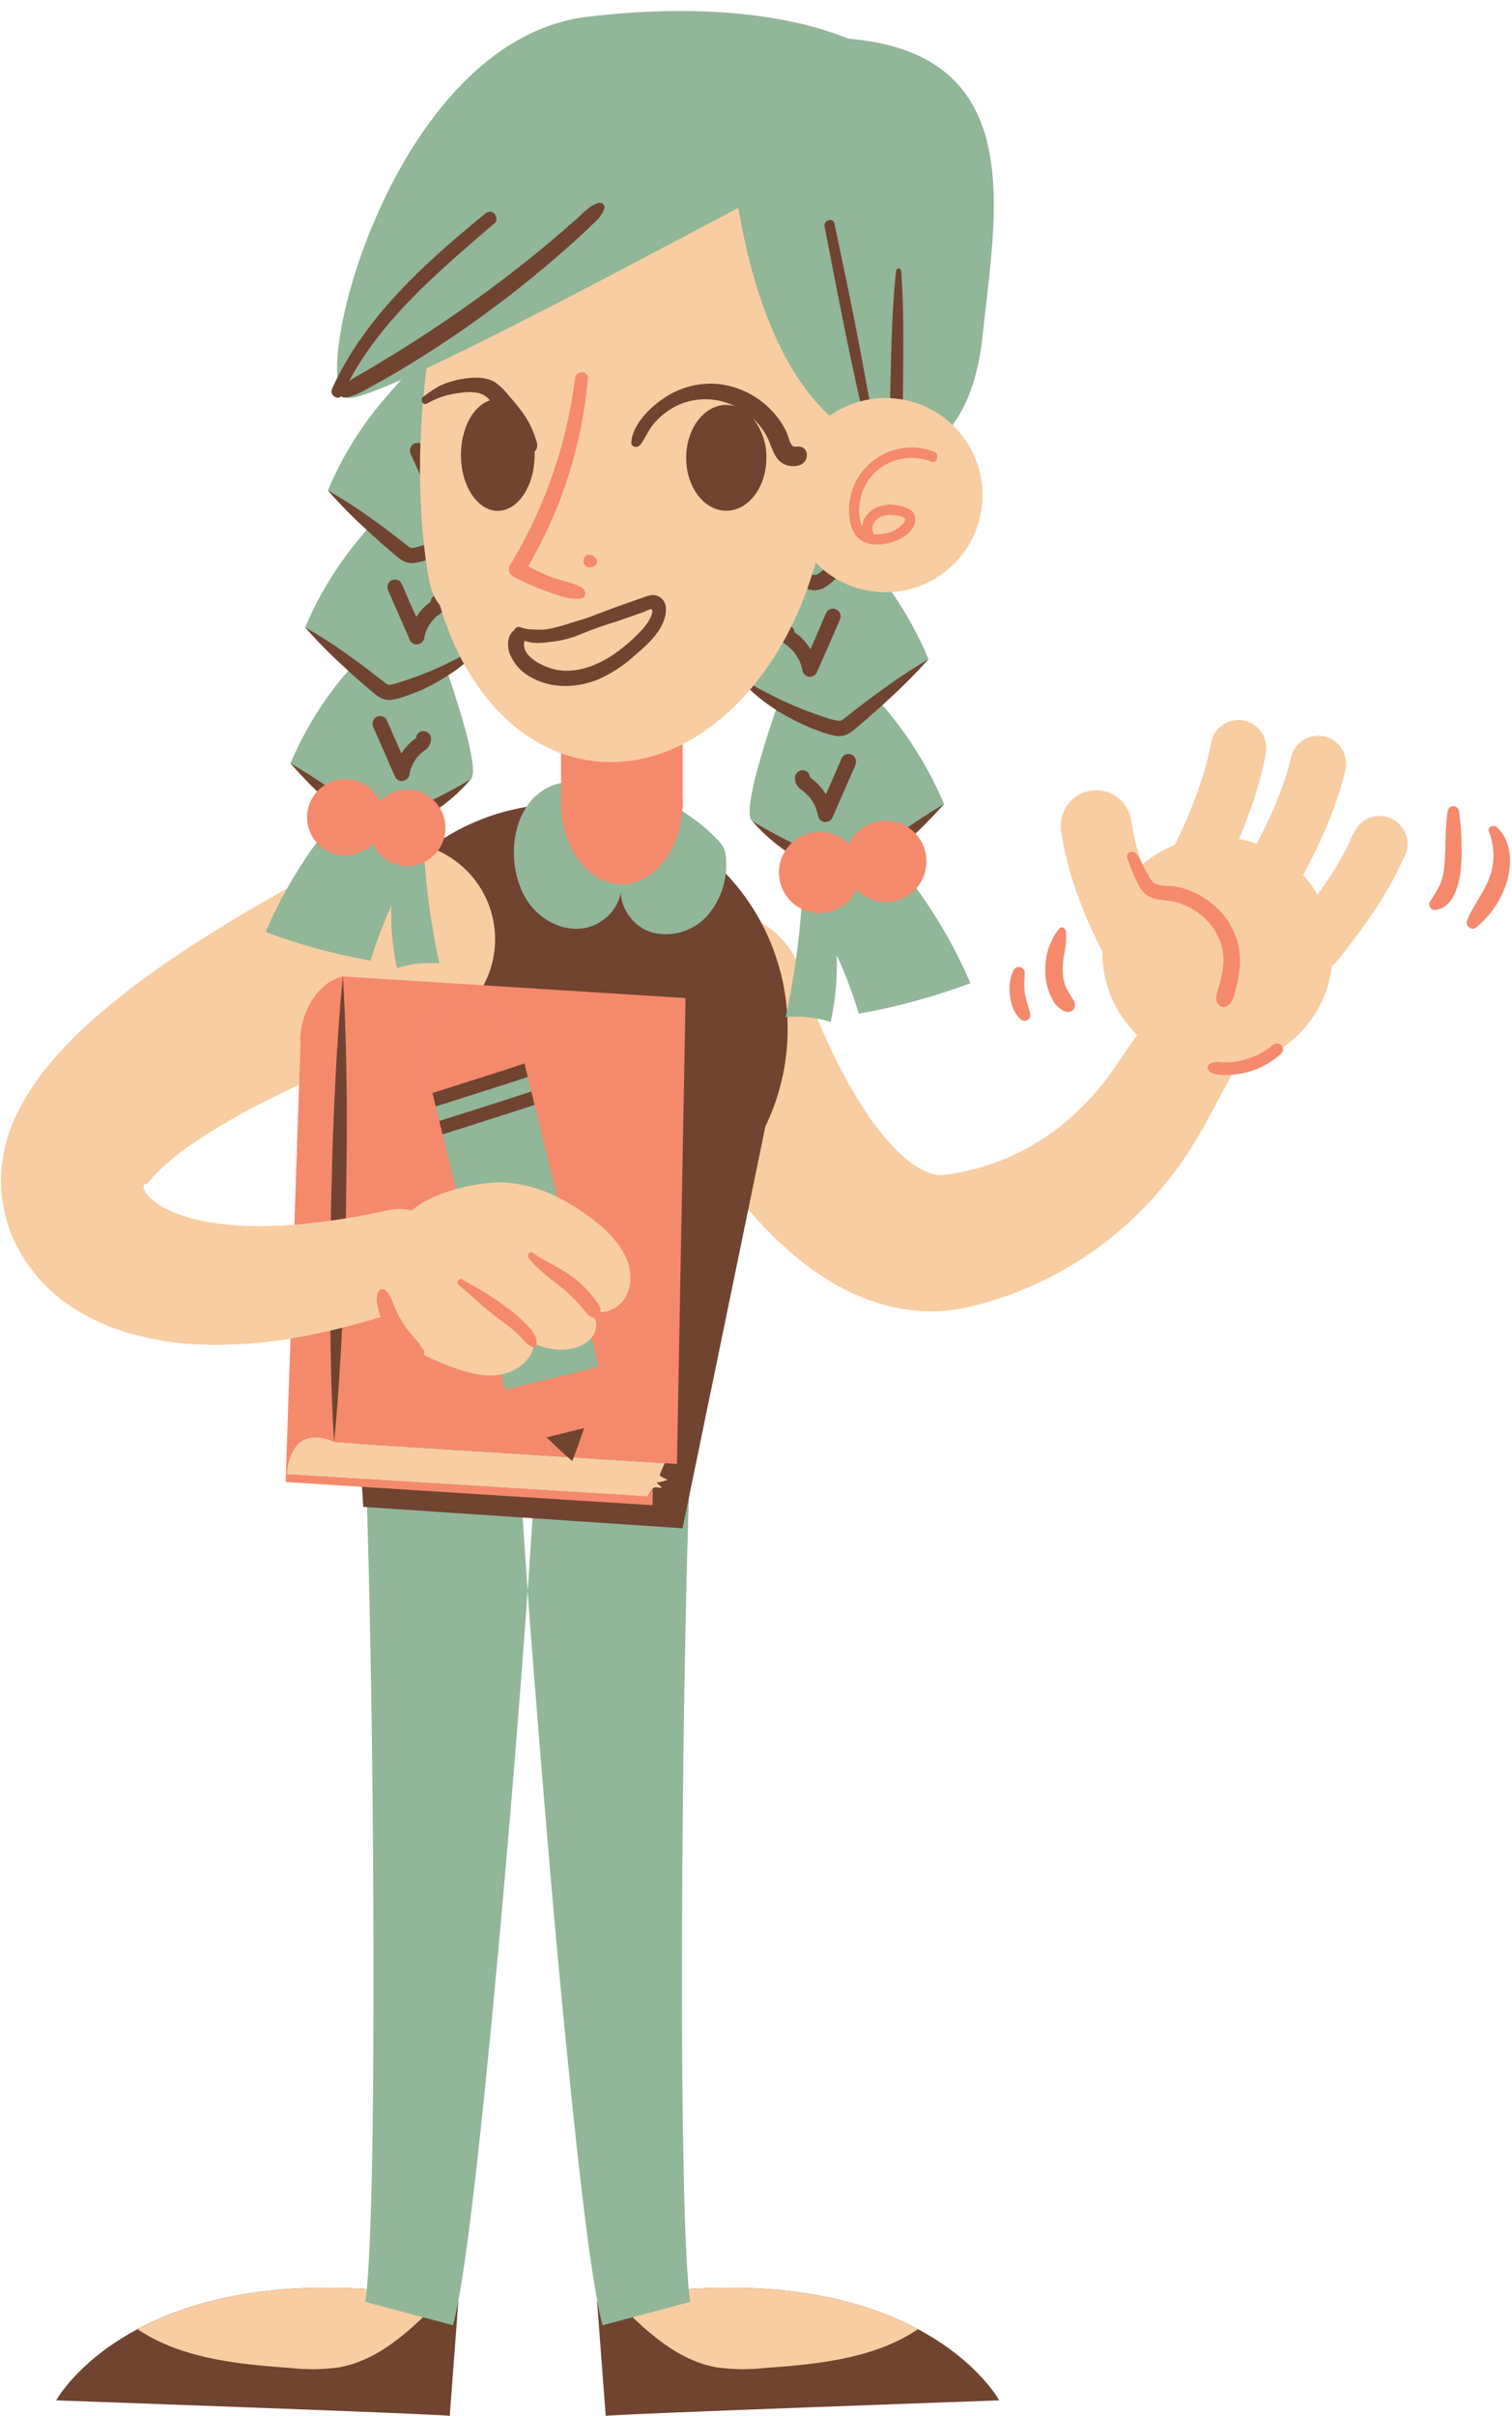<?xml version="1.0" encoding="UTF-8"?><svg xmlns="http://www.w3.org/2000/svg" xmlns:xlink="http://www.w3.org/1999/xlink" contentScriptType="text/ecmascript" fill="#704430" width="314.5" zoomAndPan="magnify" contentStyleType="text/css" viewBox="-0.2 -2.3 314.5 502.3" height="502.3" preserveAspectRatio="xMidYMid meet" version="1"><g data-name="Layer 2"><g data-name="14"><g><path fill="none" d="M286.81,167.33a5.82,5.82,0,0,0-5.48,3.89l-.15,0,0-.13c0,.05-1.26,4.15-7.33,12.64a24.59,24.59,0,0,0-3-4.11c6.87-12.53,8.69-21.39,8.78-21.83a5.8,5.8,0,1,0-11.37-2.27c0,.09-1.48,7.15-7.08,17.61a24.76,24.76,0,0,0-3.66-1c4.51-10.62,5.55-17.71,5.61-18.11a5.8,5.8,0,0,0-11.49-1.62c0,.1-1.34,8.72-7.51,21a23.73,23.73,0,0,0-6.69,4l-.18-.34a48.29,48.29,0,0,1-2.1-8.45,7.38,7.38,0,0,0-14.69,1.49c.05.43,1.14,10.87,8.4,24.94.06.11.14.22.21.33a23.9,23.9,0,0,0,7.25,17.47L232.12,219l-.65.93-.32.47-.28.38-1.13,1.52c-.77,1-1.57,2-2.39,2.91a56,56,0,0,1-5.31,5.25A48.51,48.51,0,0,1,196,242a.72.72,0,0,1-.29,0h-.2a2.67,2.67,0,0,0-.4,0c-.26,0-.51-.1-.77-.1a7.69,7.69,0,0,1-1.61-.47,16.45,16.45,0,0,1-4-2.39,33.13,33.13,0,0,1-4.49-4.42,57,57,0,0,1-4.37-5.8A105.31,105.31,0,0,1,172.24,215q-1.26-2.72-2.4-5.51a25.61,25.61,0,0,1,2.71.69,54.55,54.55,0,0,0,1.25-13.9,90.94,90.94,0,0,1,4.6,12.16,131.11,131.11,0,0,0,23.25-6.34,101.24,101.24,0,0,0-9.18-16.79c-.62-.93-1.32-2-2.09-3a8.41,8.41,0,0,0-.16-11.31c2.05-2,4.05-4,5.95-6.14a77.36,77.36,0,0,0-10.55-17.85c-.75-1-1.52-1.87-2.31-2.79.38-.34.76-.67,1.13-1a113.64,113.64,0,0,0,8.48-8.52,77.2,77.2,0,0,0-7.66-14,20.16,20.16,0,0,0,12.65-34.72c2.92-3.9,5.33-9.78,6.26-18.65,2.64-25.17,9.89-58.5-27.93-61.66-7.72-3.18-24.94-8-54.08-4.58C86.47,5.32,68.48,60.48,70,76.26c-.38.75-.76,1.51-1.11,2.28-.57,1.28,1.07,2.41,1.88,1.56a1.24,1.24,0,0,0,.94.24l.08,0a1.7,1.7,0,0,0,.6.14c1.57,0,5.48-1.41,10.88-3.8-1.83,2-3.66,4.09-5.36,6.24A72.45,72.45,0,0,0,68,99.67h0a100.49,100.49,0,0,0,7.92,8.06l.16.15c-1,1.14-2,2.29-2.91,3.47a72.49,72.49,0,0,0-9.91,16.77,100.61,100.61,0,0,0,7.93,8.06c.34.33.7.64,1,1-.72.84-1.43,1.69-2.12,2.56a72.49,72.49,0,0,0-9.91,16.77c1.77,2,3.63,4,5.55,5.81a7.93,7.93,0,0,0-.11,10.58c-.72,1-1.38,1.93-2,2.79-1.5,2.23-2.9,4.54-4.22,6.89-1.24.69-2.48,1.38-3.72,2.09-6.37,3.63-12.72,7.47-19,11.7a160.53,160.53,0,0,0-18.65,14.36,82.64,82.64,0,0,0-9,9.56,53.21,53.21,0,0,0-4.27,6.22c-.34.58-.67,1.17-1,1.81l-.48.95-.53,1.13a32.76,32.76,0,0,0-1.7,4.76,30.7,30.7,0,0,0-1,10.21,30.16,30.16,0,0,0,2.45,9.84A33.1,33.1,0,0,0,14.07,269a43.53,43.53,0,0,0,13.67,6.24,61.66,61.66,0,0,0,13,2h0c1.05.05,2.09.07,3.12.08,2.07,0,4.11,0,6.11-.16a101.22,101.22,0,0,0,10.2-1.19l-1,29.92,15.89,1,.25,4.15.86.06q.32,9.92.54,19.89.52,24.36.71,48.8t.06,48.82c-.06,8.13-.16,16.25-.36,24.34-.1,4-.23,8.08-.41,12.07-.1,2-.2,4-.34,5.92-.06.9-.14,1.82-.22,2.7l-.4,0-.72,0-1.63-.08-.81,0-1.53,0-.85,0H65.66l-1.32,0-.89,0-1.27.06-.88,0-1.23.08-.87.06-1.18.1-.87.08L56,474l-.85.09-1.1.14-.84.11-1.06.15-.83.13-1,.17-.82.14-1,.18-.81.16-.94.2-.79.17-.9.21-.78.19-.87.22-.76.2-.84.23-.75.21-.8.24-.73.23-.77.25-.73.24-.73.25-.71.26-.7.26-.69.27-.67.26-.69.29-.62.26-.69.3-.58.26c-.24.1-.47.21-.69.32l-.54.25-.77.38-.41.2-1.13.59h0c-12.51,6.68-16.9,14.8-16.9,14.8s80.78,2.87,81.86,3.23l1.74-23.42c.17-.9.32-1.77.47-2.63.37-2.18.68-4.26,1-6.36.59-4.17,1.11-8.28,1.6-12.38,1-8.2,1.86-16.36,2.69-24.51,1.66-16.3,3.14-32.58,4.54-48.86s2.7-32.57,3.89-48.89c.09-1.37.19-2.74.28-4.11-.37-5.19-.71-10.38-1-15.59l2.09.14q-.48,7.74-1,15.45c.1,1.37.19,2.74.29,4.11q1.78,24.48,3.88,48.89t4.55,48.86c.83,8.15,1.71,16.31,2.69,24.51.49,4.1,1,8.21,1.6,12.38.3,2.1.61,4.18,1,6.36.14.86.3,1.73.47,2.63L125.78,500c1.08-.36,81.85-3.23,81.85-3.23s-4.39-8.12-16.89-14.8h0l-1.13-.59-.42-.2-.76-.38-.53-.25-.7-.32-.57-.26-.7-.3-.62-.26-.7-.29-.67-.26-.69-.27-.7-.26-.71-.26-.73-.25-.72-.24-.77-.25-.73-.23-.81-.24-.74-.21-.84-.23-.76-.2-.87-.22-.78-.19-.9-.21-.8-.17-.94-.2-.8-.16-1-.18-.82-.14-1-.17-.83-.13-1.06-.15-.83-.11-1.11-.14-.84-.09-1.14-.12-.87-.08-1.18-.1-.87-.06-1.23-.08-.88,0-1.28-.06-.88,0-1.32,0h-4.6l-.84,0-1.54,0-.8,0-1.63.08-.72,0-.41,0c-.08-.88-.15-1.8-.21-2.7-.14-1.94-.24-3.93-.34-5.92-.18-4-.31-8-.41-12.07q-.3-12.14-.37-24.34c-.12-16.25-.07-32.54.06-48.82s.37-32.56.72-48.8q.24-10.73.58-21.4l12.43-60.41a84.75,84.75,0,0,0,6.45,6.78,62.69,62.69,0,0,0,9.72,7.64,44.9,44.9,0,0,0,13.09,5.67,37.6,37.6,0,0,0,7.82,1.06,31.81,31.81,0,0,0,4-.13l2-.25,1-.14a7.33,7.33,0,0,0,.87-.16A74.42,74.42,0,0,0,238.52,248a79,79,0,0,0,6.82-8.31q1.54-2.19,2.94-4.45l1.34-2.28.34-.57.27-.5.54-1,5.28-9.74a16.91,16.91,0,0,0,3-.49,16.49,16.49,0,0,0,7.18-3.86,1.2,1.2,0,0,0,.28-1.25,23.72,23.72,0,0,0,10.39-17.08,5.4,5.4,0,0,0,1.1-1c8.6-10.69,12.13-17.48,13.56-20.94a5.81,5.81,0,0,0-4.75-9.17Zm-170.6-6.76a11.29,11.29,0,0,0-6.93,5,46.5,46.5,0,0,0-17.17,6.54,7.82,7.82,0,0,0-.88-6.47,33.2,33.2,0,0,0,6.47-5.88c2.16-1.84-3.63-18.58-4.48-21.18,0-.16-.12-.32-.18-.47a37.74,37.74,0,0,0,3.31-2.4c4.87,8.89,11.81,15.54,20.15,18.61v6.22A2.47,2.47,0,0,0,116.21,160.57Zm34.52,18.8a19.16,19.16,0,0,0,.13-2.83,6.81,6.81,0,0,0-.4-2.29,7.25,7.25,0,0,0-1.63-2.22,40,40,0,0,0-7.09-5.68c0-.15,0-.3,0-.45h0v-.17c0-.41.05-.82.05-1.24s0-.83-.05-1.24V152.44a46.43,46.43,0,0,0,14-11.36,38.64,38.64,0,0,0,5.42,4.17c-.07.19-.16.38-.22.57-.91,2.78-7.07,20.59-4.77,22.56a36.16,36.16,0,0,0,6.92,6.2,8.39,8.39,0,0,0,3.27,12c-.26,3.51-.62,7-1.11,10.51a17.83,17.83,0,0,0-7.77-8.57A46.28,46.28,0,0,0,150.73,179.37ZM29.61,244.31c.08-.4.35-.33.56-.44l.21-.11.06,0,.15-.18.36-.44A26.11,26.11,0,0,1,33,241a55.13,55.13,0,0,1,6-4.89,129.41,129.41,0,0,1,15.81-9.3c2.35-1.2,4.76-2.35,7.19-3.48l-1,29.1-2.19.15h-.18c-2.36.12-4.69.16-7,.09a58.67,58.67,0,0,1-8.38-.8,34.1,34.1,0,0,1-7.43-2.08,15.46,15.46,0,0,1-5-3.08C29.84,245.62,29.54,244.7,29.61,244.31Zm189-39a12.87,12.87,0,0,1-1.37-6.82,13.14,13.14,0,0,1,2.85-7.77c.54-.58,1.33-.06,1.41.58a17.2,17.2,0,0,1-.37,4.74,18,18,0,0,0-.27,4.14,8.69,8.69,0,0,0,.66,2.77,27.12,27.12,0,0,0,1.5,2.53,1.78,1.78,0,0,1,.09,2,1.64,1.64,0,0,1-1.94.38A5.46,5.46,0,0,1,218.63,205.31Zm-8.76-.75a9.58,9.58,0,0,1,0-2.51,7,7,0,0,1,.27-1.44c.15-.45.33-.88.52-1.31a1.23,1.23,0,0,1,1.54-.5,1.26,1.26,0,0,1,.72,1.45c0-.09,0-.06,0,.09s0,.19,0,.28,0,.38,0,.57c0,.36-.06.71-.07,1.07s0,.72.05,1.08c0,.19,0,.38.06.58l0,.22h0a18.49,18.49,0,0,0,.52,2.17c.05.13.09.27.14.41a6.25,6.25,0,0,1,.17.72,3,3,0,0,1,.14.37,3.25,3.25,0,0,1,.12.54,1.24,1.24,0,0,1-.42,1.26,1.2,1.2,0,0,1-1.33.09,3.34,3.34,0,0,1-.77-.73c-.06-.08-.12-.15-.17-.23l-.07-.09,0,0a5.81,5.81,0,0,1-.83-1.48A10.12,10.12,0,0,1,209.87,204.56Zm93.92-31.2a35.37,35.37,0,0,1-.15,5.15c-.37,3.07-1.46,7.8-5.12,8.36a1.17,1.17,0,0,1-1.31-1.7,37.17,37.17,0,0,0,2.08-3.48,13.71,13.71,0,0,0,.95-4.14c.34-3.81.05-7.63.73-11.41a1.17,1.17,0,0,1,2.24,0A46,46,0,0,1,303.79,173.36Zm9.65,6.86a19.59,19.59,0,0,1-6.69,10.38c-.86.65-2.19-.44-1.83-1.4,1.24-3.35,3.76-6.08,4.85-9.52a13.13,13.13,0,0,0-.3-9.08c-.39-1,1-1.52,1.63-.94C314,172.22,314.35,176.68,313.44,180.22Z"/><g id="change1_1"><path fill="inherit" d="M124,476.31l7-1.44c60.15-8.62,76.64,21.9,76.64,21.9s-80.77,2.87-81.85,3.23Zm-28.87,0-7-1.44c-60.14-8.62-76.64,21.9-76.64,21.9s80.78,2.87,81.86,3.23Z"/></g><g id="change2_1"><path fill="#f8cda2" d="M129.33,477.47a7.21,7.21,0,0,1,1.83-2.62c29-4.13,47.86.86,59.58,7.12-9,6.09-20.75,7.28-31.77,8.06a41.1,41.1,0,0,1-10.16-.13C141.1,488.52,134.87,483,129.33,477.47Zm-39.49,0A7.21,7.21,0,0,0,88,474.85c-29-4.13-47.86.86-59.58,7.12,9,6.09,20.75,7.28,31.77,8.06a41.1,41.1,0,0,0,10.16-.13C78.07,488.52,84.3,483,89.84,477.47Z"/></g><g id="change3_1"><path fill="#91b698" d="M141.78,294.46a20.83,20.83,0,0,0,1.73-3.95c.22-.69.4-1.39.55-2.08l.15-.77c.06-.38.1-.76.13-1.15l0-.27v-.1l0-.13v0l0,.08,0,.15a3.06,3.06,0,0,0-.08.43l-.06.52-.06.61-.12,1.3c-.14,1.8-.26,3.72-.36,5.67-.2,3.91-.35,7.92-.49,11.93-.28,8-.49,16.15-.67,24.26q-.53,24.36-.72,48.8c-.13,16.28-.18,32.57-.06,48.82q.09,12.2.37,24.34c.1,4,.23,8.08.41,12.07.1,2,.2,4,.34,5.92s.31,3.91.51,5.38l-18.21,4.87c-.39-1.48-.67-2.74-.88-3.87s-.43-2.26-.61-3.35c-.37-2.18-.68-4.26-1-6.36-.59-4.17-1.11-8.28-1.6-12.38-1-8.2-1.86-16.36-2.69-24.51q-2.49-24.45-4.55-48.86T109.87,333q-.89-12.24-1.65-24.55c-.24-4.11-.48-8.22-.66-12.41-.1-2.09-.18-4.2-.24-6.39l0-1.67v-2.75l0-1.1,0-.7,0-.35v-.18l0-.32c0-.45.11-.9.19-1.34l0-.17.1-.47a15,15,0,0,1,.39-1.46,16.38,16.38,0,0,1,1.19-2.78Zm-64.39,0a20.83,20.83,0,0,1-1.73-3.95,20,20,0,0,1-.55-2.08l-.15-.77c-.06-.38-.11-.76-.14-1.15v-.37l0-.13v0l0,.08,0,.15a2.22,2.22,0,0,1,.07.43l.07.52.06.61.11,1.3c.15,1.8.26,3.72.36,5.67.21,3.91.36,7.92.5,11.93.28,8,.49,16.15.67,24.26q.52,24.36.71,48.8t.06,48.82c-.06,8.13-.16,16.25-.36,24.34-.1,4-.23,8.08-.41,12.07-.1,2-.2,4-.34,5.92s-.31,3.91-.52,5.38l18.22,4.87c.39-1.48.66-2.74.88-3.87s.42-2.26.61-3.35c.37-2.18.68-4.26,1-6.36.59-4.17,1.11-8.28,1.6-12.38,1-8.2,1.86-16.36,2.69-24.51,1.66-16.3,3.14-32.58,4.54-48.86s2.7-32.57,3.89-48.89q.89-12.24,1.64-24.55c.25-4.11.48-8.22.67-12.41.1-2.09.18-4.2.23-6.39l0-1.67v-2.75l0-1.1,0-.7,0-.35v-.18l0-.32c0-.45-.11-.9-.18-1.34l0-.17-.09-.47a15,15,0,0,0-.4-1.46,15.58,15.58,0,0,0-1.18-2.78Z"/></g><g id="change2_2"><path fill="#f8cda2" d="M286.81,167.33a5.82,5.82,0,0,0-5.48,3.89l-.15,0,0-.13c0,.05-1.26,4.15-7.33,12.64a24.59,24.59,0,0,0-3-4.11c6.87-12.53,8.69-21.39,8.78-21.83a5.8,5.8,0,1,0-11.37-2.27c0,.09-1.48,7.15-7.08,17.61a24.76,24.76,0,0,0-3.66-1c4.51-10.62,5.55-17.71,5.61-18.11a5.8,5.8,0,0,0-11.49-1.62c0,.1-1.34,8.72-7.51,21a23.71,23.71,0,0,0-6.75,4.07,49.37,49.37,0,0,1-2.22-8.83,7.38,7.38,0,0,0-14.69,1.49c.05.43,1.14,10.87,8.4,24.94.06.11.14.22.21.33a23.9,23.9,0,0,0,7.25,17.47L232.12,219l-.65.93-.32.47-.28.38-1.13,1.52c-.77,1-1.57,2-2.39,2.91a56,56,0,0,1-5.31,5.25A48.51,48.51,0,0,1,196,242a.72.72,0,0,1-.29,0h-.2a2.67,2.67,0,0,0-.4,0c-.26,0-.51-.1-.77-.1a7.69,7.69,0,0,1-1.61-.47,16.45,16.45,0,0,1-4-2.39,33.13,33.13,0,0,1-4.49-4.42,57,57,0,0,1-4.37-5.8A105.31,105.31,0,0,1,172.24,215c-1.15-2.46-2.22-5-3.23-7.51-.5-1.27-1-2.54-1.44-3.81l-.67-1.88-.31-.92c-.09-.27-.21-.64-.24-.76a19.27,19.27,0,0,0-.82-2.58A18,18,0,0,0,132.2,211l.45,1.13c.27.66.42,1,.62,1.43l.56,1.23,1.11,2.35c.75,1.54,1.52,3,2.3,4.55,1.57,3,3.21,6,5,8.87a139.07,139.07,0,0,0,12,17.17,86.12,86.12,0,0,0,7.68,8.23,62.69,62.69,0,0,0,9.72,7.64,44.9,44.9,0,0,0,13.09,5.67,37.6,37.6,0,0,0,7.82,1.06,31.81,31.81,0,0,0,4-.13l2-.25,1-.14a7.33,7.33,0,0,0,.87-.16A74.42,74.42,0,0,0,238.52,248a79,79,0,0,0,6.82-8.31q1.54-2.19,2.94-4.45l1.34-2.28.34-.57.27-.5.54-1L257,219.33a23.87,23.87,0,0,0,19.86-20.85,5.4,5.4,0,0,0,1.1-1c8.6-10.69,12.13-17.48,13.56-20.94a5.81,5.81,0,0,0-4.75-9.17Z"/></g><g id="change4_1"><path fill="#f5896c" d="M254,194.74a12.9,12.9,0,0,0-5.05-7.3,13.78,13.78,0,0,0-4.13-2.06c-1.53-.46-3.11-.43-4.65-.79a5,5,0,0,1-3.49-2.82,36,36,0,0,1-2.39-5.7c-.36-1.21,1.26-1.72,1.92-.81,1.25,1.76,1.92,4,3.24,5.65,1,1.25,3.33.85,4.76,1.09a16.94,16.94,0,0,1,8.6,4.39,15.32,15.32,0,0,1,4.71,8.52,17.37,17.37,0,0,1-.13,5.93c-.17,1-.41,1.94-.67,2.89s-.47,2.24-1.37,2.93a1.47,1.47,0,0,1-2.43-.64c-.37-1.13.13-2.12.43-3.22s.51-1.91.68-2.88A12.56,12.56,0,0,0,254,194.74Zm10.47,20.31a16,16,0,0,1-9.61,3.55c-1.17,0-2.65-.38-3.62.43a.87.87,0,0,0-.13,1.05c.68,1.21,2.65,1.12,3.86,1.12a17,17,0,0,0,11.27-4.39,1.25,1.25,0,1,0-1.77-1.76Zm38.75-48.91a1.17,1.17,0,0,0-2.24,0c-.68,3.78-.39,7.6-.73,11.41a13.71,13.71,0,0,1-.95,4.14,37.17,37.17,0,0,1-2.08,3.48,1.17,1.17,0,0,0,1.31,1.7c3.66-.56,4.75-5.29,5.12-8.36a35.37,35.37,0,0,0,.15-5.15A46,46,0,0,0,303.21,166.14Zm7.89,3.52c-.65-.58-2,0-1.63.94a13.13,13.13,0,0,1,.3,9.08c-1.09,3.44-3.61,6.17-4.85,9.52-.36,1,1,2.05,1.83,1.4a19.59,19.59,0,0,0,6.69-10.38C314.35,176.68,314,172.22,311.1,169.66ZM221.54,203a8.69,8.69,0,0,1-.66-2.77,18,18,0,0,1,.27-4.14,17.2,17.2,0,0,0,.37-4.74c-.08-.64-.87-1.16-1.41-.58a13.14,13.14,0,0,0-2.85,7.77,12.87,12.87,0,0,0,1.37,6.82,5.46,5.46,0,0,0,2.56,2.57,1.64,1.64,0,0,0,1.94-.38,1.78,1.78,0,0,0-.09-2A27.12,27.12,0,0,1,221.54,203Zm-10.25,5.7Zm2.64-.84a3,3,0,0,0-.14-.37,6.25,6.25,0,0,0-.17-.72c-.05-.14-.09-.28-.14-.41a18.49,18.49,0,0,1-.52-2.17h0l0-.22c0-.2-.05-.39-.06-.58,0-.36-.05-.72-.05-1.08s0-.71.07-1.07c0-.19,0-.38,0-.57s0-.18,0-.28,0-.18,0-.09a1.26,1.26,0,0,0-.72-1.45,1.23,1.23,0,0,0-1.54.5c-.19.43-.37.86-.52,1.31a7,7,0,0,0-.27,1.44,9.58,9.58,0,0,0,0,2.51,10.12,10.12,0,0,0,.62,2.65,5.81,5.81,0,0,0,.83,1.48l0,0,.07.09c0,.08.11.15.17.23a3.34,3.34,0,0,0,.77.73,1.2,1.2,0,0,0,1.33-.09,1.24,1.24,0,0,0,.42-1.26A3.25,3.25,0,0,0,213.93,207.81Z"/></g><g id="change1_2"><path fill="inherit" d="M163.63,211.56a46.66,46.66,0,1,0-92.85,6.54l-.94.07L75.35,311l66.43,4.45L159,231.9A46.52,46.52,0,0,0,163.63,211.56Z"/></g><g id="change2_3"><path fill="#f8cda2" d="M96.2,207.93c-.38.32-.78.63-1.19.93l-.61.44-.57.38-.84.5-.37.21-.22.11-.44.23c-.46.23-.83.4-1.11.53l-1.56.66-2.58,1-4.81,1.89c-3.14,1.24-6.23,2.48-9.29,3.77-6.11,2.57-12.09,5.27-17.79,8.17A129.41,129.41,0,0,0,39,236.08,55.13,55.13,0,0,0,33,241a26.11,26.11,0,0,0-2,2.13l-.36.44-.15.18-.06,0-.21.11c-.21.11-.48,0-.56.44s.23,1.31,1.32,2.38a15.46,15.46,0,0,0,5,3.08,34.1,34.1,0,0,0,7.43,2.08,72.53,72.53,0,0,0,17.93.54,137.56,137.56,0,0,0,19.18-3l.08,0a10.29,10.29,0,0,1,5.69,19.75,159.46,159.46,0,0,1-21.63,6.08,97.1,97.1,0,0,1-23.77,2,61.65,61.65,0,0,1-13-2A43.53,43.53,0,0,1,14.07,269a33.1,33.1,0,0,1-11.53-13.8,30.16,30.16,0,0,1-2.45-9.84,30.7,30.7,0,0,1,1-10.21,32.76,32.76,0,0,1,1.7-4.76l.53-1.13.48-.95c.33-.64.66-1.23,1-1.81A53.21,53.21,0,0,1,9,220.25a82.64,82.64,0,0,1,9-9.56,160.53,160.53,0,0,1,18.65-14.36c6.29-4.23,12.64-8.07,19-11.7,3.19-1.82,6.39-3.58,9.56-5.3L70,176.81l2.16-1.18c.31-.18.64-.36.8-.47s.12-.09,0-.07l-.15.07-.31.17-.56.33-.5.33-.55.39q-.54.41-1,.84A20.23,20.23,0,0,1,96.2,207.93Z"/></g><g id="change3_2"><path fill="#91b698" d="M109.89,185.57c2.56,3.51,7,5.78,11.28,5.13s8-4.59,7.88-8.93c-.77,4.15,2.22,8.49,6.24,9.76a11.55,11.55,0,0,0,11.54-3.33,16.18,16.18,0,0,0,4-11.66,6.81,6.81,0,0,0-.4-2.29,7.25,7.25,0,0,0-1.63-2.22c-7.63-7.81-21.47-14.17-32.62-11.46C105.86,163.07,104.27,177.86,109.89,185.57Z"/></g><g id="change4_2"><path fill="#f5896c" d="M141.79,165.73c0-.41.05-.82.05-1.24s0-.83-.05-1.24V137.16H116.5V165.9h0c.54,8.76,6,15.65,12.62,15.65s12.08-6.89,12.61-15.65h0Z"/></g><g id="change5_1"><path fill="#f5896c" d="M69.29,297.57l71.32,4.51,1.79-96.87-71.32-4.5c-4.63,1.06-8,6.15-8.69,11.4h0v0a14.47,14.47,0,0,0-.09,2.79l-3.09,90.93,76.31,4.83.06-3.43a2,2,0,0,0-.17.23c-.28.43-.54.87-.78,1.33l.39,0h-.4v0l-75.09-4.64C60.64,292.86,69.29,297.57,69.29,297.57Z"/></g><g id="change2_4"><path fill="#f8cda2" d="M134.62,308.84v0l.39,0Zm4-3.45-1.34-.72a.48.48,0,0,1-.21-.19.46.46,0,0,1,0-.3l1-2.26-68.86-4.35s-8.65-4.71-9.75,6.61l75.09,4.64c.24-.46.5-.9.78-1.33a1.3,1.3,0,0,1,.42-.45c.51-.3,1.2.17,1.72-.09l-1.13-1A9.89,9.89,0,0,0,138.63,305.39Z"/></g><g id="change1_3"><path fill="inherit" d="M69.29,297.57c-.51-8.08-.7-16.16-.78-24.24-.07-4,0-8.07,0-12.11l.14-12.11.3-12.11c.17-4,.27-8.07.49-12.1.38-8.07.88-16.13,1.68-24.19.51,8.08.71,16.16.79,24.23.07,4,0,8.08,0,12.12l-.14,12.11-.31,12.1c-.17,4-.27,8.07-.49,12.11C70.58,281.45,70.09,289.51,69.29,297.57Z"/></g><g id="change4_3"><ellipse rx="11.87" ry="8.21" fill="#f5896c" cx="115.25" transform="rotate(-2.02 115.395 245.45)" cy="245.17"/></g><g id="change3_3"><path fill="#91b698" d="M124.35,281.9l-19.48,4.77-16.74-68.3a10,10,0,0,1,7.35-12.13h0a10,10,0,0,1,12.12,7.35Z"/></g><g id="change4_4"><path fill="#f5896c" d="M124.65,284.94a28.06,28.06,0,0,1-1.31,3.34c-.48,1.12-.74,2.19-1.1,3.29l-1,3.27-1.14,3.29c-.4,1.11-.8,2.21-1.26,3.33-.92-.78-1.79-1.57-2.66-2.36l-2.53-2.4-2.42-2.43c-.82-.8-1.55-1.63-2.49-2.41a28.77,28.77,0,0,1-2.71-2.35,4.24,4.24,0,0,1-1.11-2.75.28.28,0,0,0,0-.09l19.44-4.76,0,.08A4.29,4.29,0,0,1,124.65,284.94Zm-29.17-78.7a10,10,0,0,0-7.35,12.13L90,226c4.91-1.84,14.34-4.68,19.14-6.11l-1.55-6.32a10,10,0,0,0-12.12-7.35Z"/></g><g id="change1_4"><path fill="inherit" d="M121.3,294.6l-.08.24-1.14,3.29c-.4,1.11-.8,2.21-1.26,3.33-.92-.78-1.79-1.57-2.66-2.36l-2.53-2.4-.14-.14Zm-11.73-73-.68-2.79c-4.16,1.4-13.88,4.48-19.14,6.14l.68,2.79,12.78-4.06C106.12,222.75,108.14,222.1,109.57,221.61Zm-18.4,9.16.69,2.79c3.5-1.11,9.09-2.87,13.83-4.4,2.26-.72,4-1.27,5.31-1.72l-.69-2.79C105.39,226.28,95.73,229.33,91.17,230.77Z"/></g><g id="change2_5"><path fill="#f8cda2" d="M129.89,258.87a21,21,0,0,0-6-7c-6.32-5.13-14.22-9-22.32-8.23-5.14.51-12.13,2.31-16.17,5.76a10.35,10.35,0,0,0-4.86-.09l-.08,0a137.56,137.56,0,0,1-19.18,3,85.5,85.5,0,0,1-9.55.26L33.52,276.43a64.22,64.22,0,0,0,7.27.78,97.1,97.1,0,0,0,23.77-2,148.39,148.39,0,0,0,15.4-4A14.34,14.34,0,0,0,82.27,275c2.74,3.24,6.74,5.09,10.7,6.6,3.32,1.28,6.85,2.41,10.38,2s7-2.9,7.6-6.41l-1.13-.78a12.47,12.47,0,0,0,8.05,1.83c2.17-.26,4.41-1.23,5.47-3.14a4.07,4.07,0,0,0-.85-4.9,6.24,6.24,0,0,0,7.18-2.42C131.39,265.19,131.21,261.68,129.89,258.87Z"/></g><g id="change4_5"><path fill="#f5896c" d="M124.52,271.09c-.61,1.09-2,.45-2.6-.23s-1-1.24-1.5-1.82a33.21,33.21,0,0,0-3.4-3.31c-2.51-2.05-5.15-3.87-7.24-6.4-.48-.59.17-1.66.88-1.14,2.59,1.9,5.65,3,8.21,5a22.49,22.49,0,0,1,3.62,3.34c.54.65,1.06,1.33,1.55,2a2.41,2.41,0,0,1,.48,2.58Zm-13.15,6.23c.36-1.61-1-3.1-2-4.19a29.73,29.73,0,0,0-3.75-3.25c-1.48-1.15-3-2.23-4.62-3.23s-3.39-1.93-5-2.94c-.66-.41-1.47.58-.85,1.1,2.81,2.37,5.44,4.91,8.4,7.09,1.26.93,2.51,1.86,3.67,2.89s2,2.46,3.35,3a.69.69,0,0,0,.85-.48ZM78.42,266.43c-.53,1.29-.1,2.92.28,4.21a17.84,17.84,0,0,0,1.7,3.94,12.9,12.9,0,0,0,2.33,3,8.19,8.19,0,0,0,1.65,1.22,2.91,2.91,0,0,0,2.2.59h-.64c.44.1.87.17,1.32.23.76.09,1-.94.58-1.41-.25-.27-.49-.56-.72-.85l.36.86a3.2,3.2,0,0,0-1-1.77c-.36-.4-.71-.82-1.06-1.24l-.56-.66s-.19-.23-.07-.09c-.1-.12-.19-.26-.29-.38-.34-.48-.68-1-1-1.44a23.47,23.47,0,0,1-1.57-3.13C81.39,268.34,81,266.9,80,266a1,1,0,0,0-1.6.42Z"/></g><g id="change3_4"><path fill="#91b698" d="M101,81.75c.85,2.6,6.65,19.34,4.48,21.18A50.35,50.35,0,0,1,96,109.31c.11.3.22.59.32.89.85,2.6,6.64,19.34,4.47,21.18A49.7,49.7,0,0,1,92.63,137c.22.51.42,1,.59,1.55.85,2.6,6.64,19.34,4.48,21.18a51.1,51.1,0,0,1-10.07,6.66,3.87,3.87,0,0,1,.09.9A151.48,151.48,0,0,0,91.18,198a22.42,22.42,0,0,0-8.8,1A52.09,52.09,0,0,1,81.21,186a86.41,86.41,0,0,0-4.32,11.42,123,123,0,0,1-21.83-5.95,95.39,95.39,0,0,1,8.61-15.78c2-2.9,4.75-6.87,8-8.34.39-.17.8-.31,1.22-.45L60.2,156.47a72.49,72.49,0,0,1,9.91-16.77c1-1.21,2-2.39,3-3.56l-9.83-8a72.49,72.49,0,0,1,9.91-16.77c1.19-1.51,2.45-3,3.73-4.41L68,99.67a72.45,72.45,0,0,1,9.9-16.77c1.9-2.4,4-4.68,6-7,1.13-1.26,2.37-2.58,4-3C94.82,71.35,99.2,76.23,101,81.75ZM201.65,202.12a101.24,101.24,0,0,0-9.18-16.79c-2.08-3.1-5.05-7.33-8.57-8.89a13.14,13.14,0,0,0-1.29-.47l13.56-11.07a77.36,77.36,0,0,0-10.55-17.85c-1-1.29-2.08-2.55-3.16-3.79l10.46-8.54a77,77,0,0,0-10.54-17.85c-1.28-1.61-2.62-3.16-4-4.7l9.48-7.74a77,77,0,0,0-10.54-17.85c-2-2.55-4.21-5-6.4-7.4-1.2-1.34-2.52-2.74-4.27-3.16-7.35-1.73-12,3.46-13.94,9.33-.9,2.78-7.07,20.6-4.76,22.56a54.08,54.08,0,0,0,10.14,6.79c-.12.31-.23.62-.34.94-.9,2.77-7.07,20.59-4.76,22.56a54,54,0,0,0,8.63,6c-.23.54-.44,1.09-.62,1.64-.91,2.78-7.07,20.59-4.77,22.56A54.24,54.24,0,0,0,167,175.46a3.91,3.91,0,0,0-.09,1,161.49,161.49,0,0,1-3.69,32.73,24.12,24.12,0,0,1,9.36,1,54.55,54.55,0,0,0,1.25-13.9,90.94,90.94,0,0,1,4.6,12.16A131.11,131.11,0,0,0,201.65,202.12Z"/></g><g id="change1_5"><path fill="inherit" d="M87.83,164.92a101.53,101.53,0,0,0,9.87-5.19A34.35,34.35,0,0,1,89,167.09a37.69,37.69,0,0,1-5.13,2.65c-.89.38-1.79.71-2.7,1a14.21,14.21,0,0,1-3.11.8,4.05,4.05,0,0,1-2.17-.47,7.85,7.85,0,0,1-1.41-1l-2.14-1.82c-1.41-1.23-2.82-2.47-4.18-3.76a100.61,100.61,0,0,1-7.93-8.06,100.67,100.67,0,0,1,9.49,6.15c1.54,1.07,3,2.21,4.52,3.34l2.22,1.73a5.07,5.07,0,0,0,.87.63.91.91,0,0,0,.55.1,13.62,13.62,0,0,0,2.31-.61c.87-.26,1.73-.56,2.59-.86C84.46,166.34,86.15,165.65,87.83,164.92Zm-1.6-13.7a.52.52,0,0,0,.11-.1,1.52,1.52,0,0,1,1.12-1.35,1.59,1.59,0,0,1,1.94,1.11,2.81,2.81,0,0,1-1.28,2.85l-.28.22-.07.05a5,5,0,0,0-.42.36c-.28.26-.54.53-.79.81a1.15,1.15,0,0,1-.14.17l-.06.09L86,156a10.52,10.52,0,0,0-.53,1,9.46,9.46,0,0,0-.56,1.93,1.59,1.59,0,0,1-2.89.38l-4.53-10.35a1.62,1.62,0,0,1,.57-2.16,1.58,1.58,0,0,1,2.16.57l3.08,7c.09-.15.18-.31.28-.46a10.51,10.51,0,0,1,2.53-2.58Zm.12.5a2.57,2.57,0,0,1,0-.48A.78.78,0,0,0,86.35,151.72Zm-.56-13.12c-.85.3-1.71.6-2.58.86a12.79,12.79,0,0,1-2.32.61.89.89,0,0,1-.54-.1,5.47,5.47,0,0,1-.88-.63l-2.21-1.72c-1.49-1.14-3-2.28-4.52-3.35a100.67,100.67,0,0,0-9.49-6.15,100.61,100.61,0,0,0,7.93,8.06c1.36,1.29,2.77,2.53,4.18,3.76l2.14,1.82a8.11,8.11,0,0,0,1.4,1,4.09,4.09,0,0,0,2.18.47,14.36,14.36,0,0,0,3.11-.8c.9-.33,1.81-.66,2.7-1A38.29,38.29,0,0,0,92,138.74a34.3,34.3,0,0,0,8.72-7.36,100.25,100.25,0,0,1-9.86,5.19C89.19,137.3,87.51,138,85.79,138.6Zm3.49-15.73a.52.52,0,0,0,.11-.1,1.51,1.51,0,0,1,1.11-1.35,1.6,1.6,0,0,1,2,1.11,2.81,2.81,0,0,1-1.28,2.85l-.29.22-.07.05c-.14.11-.28.24-.42.36a10.07,10.07,0,0,0-.78.82l-.14.16-.06.09-.36.53c-.2.32-.37.66-.54,1a10.15,10.15,0,0,0-.56,1.93,1.59,1.59,0,0,1-2.89.38l-4.52-10.35a1.62,1.62,0,0,1,.56-2.16,1.59,1.59,0,0,1,2.17.57c1,2.34,2,4.69,3.08,7,.09-.15.18-.31.28-.45a11.11,11.11,0,0,1,1.59-1.83,10.06,10.06,0,0,1,.94-.76Zm.12.5a1.93,1.93,0,0,1,0-.48A.79.79,0,0,0,89.4,123.37Zm1.13-13.22c-.86.3-1.72.6-2.58.86a12.79,12.79,0,0,1-2.32.61.86.86,0,0,1-.54-.1,5.06,5.06,0,0,1-.88-.63L82,109.16c-1.49-1.13-3-2.27-4.52-3.34A100.52,100.52,0,0,0,68,99.67a100.49,100.49,0,0,0,7.92,8.06c1.36,1.29,2.77,2.53,4.19,3.76l2.13,1.82a7.85,7.85,0,0,0,1.41,1,4.07,4.07,0,0,0,2.17.47,14.21,14.21,0,0,0,3.11-.8c.91-.33,1.82-.66,2.7-1a37.81,37.81,0,0,0,5.14-2.65,34.3,34.3,0,0,0,8.72-7.36,100.39,100.39,0,0,1-9.87,5.19C93.93,108.85,92.24,109.54,90.53,110.15Zm-5.26-18A1.62,1.62,0,0,1,85.84,90a1.58,1.58,0,0,1,2.16.57l3.08,7,.29-.46A11.4,11.4,0,0,1,93,95.27c.3-.27.62-.52.94-.76l.13-.09.11-.1A1.49,1.49,0,0,1,95.24,93a1.6,1.6,0,0,1,2,1.11,2.81,2.81,0,0,1-1.29,2.85l-.28.22-.07,0c-.14.11-.28.24-.42.36a9.88,9.88,0,0,0-.78.81l-.14.17-.06.09a6.18,6.18,0,0,0-.36.53c-.2.32-.37.66-.54,1a10.15,10.15,0,0,0-.56,1.93,1.59,1.59,0,0,1-2.89.38Zm8.87,2.81a1.93,1.93,0,0,1,0-.48A.79.79,0,0,0,94.14,94.92Zm92,76.59c-1.64,1.15-3.2,2.39-4.8,3.58L179,176.93a6.63,6.63,0,0,1-1,.68,1.17,1.17,0,0,1-.63.12,14.57,14.57,0,0,1-2.5-.64c-.92-.29-1.83-.62-2.75-.94-1.84-.63-3.62-1.41-5.41-2.18a101.78,101.78,0,0,1-10.47-5.59,37.54,37.54,0,0,0,9.33,7.76,44.53,44.53,0,0,0,5.46,2.79c.94.41,1.91.75,2.88,1.09a14.06,14.06,0,0,0,3.28.86,4.21,4.21,0,0,0,2.26-.48,8.66,8.66,0,0,0,1.48-1.05l2.27-1.94c1.49-1.33,3-2.61,4.47-4a115.69,115.69,0,0,0,8.49-8.52A112.36,112.36,0,0,0,186.12,171.51Zm-8.44-14.7q-2.42,5.5-4.82,11a1.6,1.6,0,0,1-2.89-.38,10,10,0,0,0-.65-2.15,9.73,9.73,0,0,0-1.14-1.84,11.69,11.69,0,0,0-1.83-1.67,2.78,2.78,0,0,1-1.17-2.8,1.61,1.61,0,0,1,1.95-1.11,1.52,1.52,0,0,1,1.11,1.38l.09.09.08.08.13.08a12,12,0,0,1,1,.85,11.44,11.44,0,0,1,1.61,1.86c.14.21.27.43.41.65l3.34-7.65a1.6,1.6,0,0,1,2.17-.57A1.64,1.64,0,0,1,177.68,156.81Zm-9.43,2.56a2.26,2.26,0,0,1,0,.45A.78.78,0,0,0,168.25,159.37Zm-.45-10.62c.94.41,1.91.75,2.87,1.09a14.57,14.57,0,0,0,3.28.86,4.19,4.19,0,0,0,2.26-.48,8.28,8.28,0,0,0,1.48-1.05l2.28-1.94c1.49-1.33,3-2.61,4.47-4a113.64,113.64,0,0,0,8.48-8.52,115.3,115.3,0,0,0-10,6.61c-1.63,1.15-3.2,2.38-4.8,3.58l-2.35,1.84a6.63,6.63,0,0,1-.95.68,1.23,1.23,0,0,1-.64.12,14.27,14.27,0,0,1-2.49-.64c-.93-.29-1.84-.62-2.75-.94-1.84-.63-3.62-1.41-5.41-2.18A103.76,103.76,0,0,1,153,138.2a37.5,37.5,0,0,0,9.32,7.76A44,44,0,0,0,167.8,148.75Zm6.06-24.29a1.63,1.63,0,0,1,.57,2.16q-2.4,5.52-4.82,11a1.6,1.6,0,0,1-2.89-.38,9.48,9.48,0,0,0-.64-2.15,9.73,9.73,0,0,0-1.15-1.84,11.59,11.59,0,0,0-1.82-1.67,2.76,2.76,0,0,1-1.17-2.8,1.59,1.59,0,0,1,1.94-1.11,1.53,1.53,0,0,1,1.12,1.38l.08.09.09.08s0,0,.12.08a10.55,10.55,0,0,1,1.05.85,11.38,11.38,0,0,1,1.6,1.86c.15.21.28.43.41.65L171.7,125A1.59,1.59,0,0,1,173.86,124.46ZM165,129.19a2.26,2.26,0,0,1,0,.45A.77.77,0,0,0,165,129.19Zm-2.25-10.73c.94.41,1.91.75,2.88,1.1a14.62,14.62,0,0,0,3.28.85,4.19,4.19,0,0,0,2.26-.48,8.66,8.66,0,0,0,1.48-1.05l2.28-1.94c1.49-1.33,3-2.61,4.46-4a111.9,111.9,0,0,0,8.49-8.52,113.81,113.81,0,0,0-10,6.61c-1.64,1.15-3.2,2.39-4.8,3.58l-2.36,1.84a5.91,5.91,0,0,1-.95.68,1.08,1.08,0,0,1-.63.12,13.42,13.42,0,0,1-2.49-.64c-.93-.29-1.84-.62-2.76-.94-1.83-.63-3.61-1.41-5.41-2.18A101.64,101.64,0,0,1,148,107.91a37.32,37.32,0,0,0,9.32,7.76A43.17,43.17,0,0,0,162.75,118.46Zm-5.86-19.95a1.61,1.61,0,0,1,2-1.11A1.51,1.51,0,0,1,160,98.79l.09.08.09.08.12.08a10.69,10.69,0,0,1,1,.85,11.38,11.38,0,0,1,1.61,1.86c.15.21.28.44.41.66q1.66-3.84,3.35-7.66a1.59,1.59,0,0,1,2.16-.57,1.64,1.64,0,0,1,.57,2.17l-4.82,11a1.6,1.6,0,0,1-2.89-.38,9.48,9.48,0,0,0-.64-2.15,10.27,10.27,0,0,0-1.15-1.84,11.6,11.6,0,0,0-1.83-1.66A2.82,2.82,0,0,1,156.89,98.51Zm3.07.4a1.64,1.64,0,0,1,0,.44A.68.68,0,0,0,160,98.91Z"/></g><g id="change4_6"><path fill="#f5896c" d="M92.08,167.43a7.93,7.93,0,0,1-14.77,5.7A7.73,7.73,0,0,1,74,175.19a7.93,7.93,0,1,1,4.81-10.88,7.79,7.79,0,0,1,3.32-2.06A7.94,7.94,0,0,1,92.08,167.43Zm94.49,1.3a8.43,8.43,0,0,0-10.2,4.52,8.45,8.45,0,1,0,1.58,9.39,8.45,8.45,0,1,0,8.62-13.91Z"/></g><g id="change2_6"><path fill="#f8cda2" d="M181.11,75.22a53.13,53.13,0,0,1-9.82,31.06c-5.23,31.55-27.51,53.61-50,49.35-14.2-2.69-25.08-15.26-30-32.14-1.12-1.28-2-3.34-2.46-6.36-3-18.23-1.35-36.13.22-46.8a53.49,53.49,0,0,1,1.79-9.83l0-.09h0C96.73,39.83,114.27,24.86,135,24.86,160.47,24.86,181.11,47.41,181.11,75.22Z"/></g><g id="change3_5"><path fill="#91b698" d="M176.24,5.74c-7.72-3.18-24.94-8-54.08-4.58C80.52,6,63,80.33,72.37,80.46c6.5.09,52.39-24.38,81-39.55,3,17.65,9.51,37.41,23,46.42,4,2.64,6.87,4.64,9,6.13,5.9-.66,16.6-4.84,18.83-26.06C206.81,42.23,214.06,8.9,176.24,5.74Z"/></g><g id="change1_6"><path fill="inherit" d="M187.64,76.54l-.12,11.21-.06,5.47a13.38,13.38,0,0,1-.61,5.2c-.37.88-1.55.45-1.82-.24a5.84,5.84,0,0,1-.33-1.26c-1.32-1.32-2-3.39-2.75-5.09a54.36,54.36,0,0,1-2.07-6.12c-1.15-4.14-2-8.35-2.92-12.55-2-9.42-3.81-18.9-5.64-28.36-.27-1.35,1.78-1.93,2.06-.57,1.92,9.26,3.91,18.52,5.64,27.82.78,4.25,1.48,8.53,2.57,12.71.51,1.94,1.09,3.85,1.79,5.73.35.93.83,1.86,1.29,2.79,0-.2,0-.39,0-.58,0-1.82.09-3.65.13-5.47q.12-5.48.25-11c.17-7.39.35-14.81,1.12-22.16a.54.54,0,0,1,1.08,0C187.79,61.56,187.71,69.07,187.64,76.54ZM124.41,39.9c-1.86.31-3.62,2.43-5,3.61-1.61,1.38-3.19,2.79-4.81,4.16q-5.06,4.26-10.33,8.25c-6.89,5.19-14,10.12-21.32,14.66q-3.1,1.92-6.23,3.8c-1.37.82-2.94,1.59-4.31,2.56C79.49,63.71,91.26,54,102.46,44.27c1.47-.81,0-3.58-1.71-2.16C88.29,52.29,75.63,63.61,68.87,78.54c-.57,1.28,1.07,2.41,1.88,1.56a1.24,1.24,0,0,0,.94.24c2.07-.28,4.09-1.59,5.9-2.58s3.85-2.13,5.73-3.27q5.64-3.4,11.1-7.1a231,231,0,0,0,20.86-16c1.9-1.64,3.79-3.3,5.63-5,.87-.79,1.7-1.62,2.54-2.45A6.4,6.4,0,0,0,125.53,41,.93.93,0,0,0,124.41,39.9Z"/></g><g id="change2_7"><circle fill="#f8cda2" r="20.19" cx="183.98" cy="100.65"/></g><g id="change1_7"><path fill="inherit" d="M167.63,92.24c0,2.49-3,2.83-4.79,1.93-1.93-1-2.37-3.15-3.19-5a13.92,13.92,0,0,0-3.28-4.51,12.62,12.62,0,0,1,2.84,8.23c0,6.07-3.73,11-8.34,11s-8.34-4.91-8.34-11,3.74-11,8.34-11a6.38,6.38,0,0,1,1.85.28c-.36-.17-.71-.33-1.08-.47a13.91,13.91,0,0,0-11,.31,15.85,15.85,0,0,0-4.52,3.4c-1.33,1.44-2,3.2-3.1,4.74-.54.74-2,.6-1.9-.51.26-3.67,3.83-7.18,6.7-9.1A17.38,17.38,0,0,1,149,77.52a17.92,17.92,0,0,1,11,5.23,17.21,17.21,0,0,1,3.39,4.76c.37.79.61,2.3,1.28,2.9.37.34,1.1,0,1.8.21A1.72,1.72,0,0,1,167.63,92.24ZM111,92.3c0-.25,0-.49,0-.74a1.67,1.67,0,0,0,.5-1.67,18.79,18.79,0,0,0-3.45-7c-.78-1.05-1.62-2.05-2.48-3a13.09,13.09,0,0,0-2.8-2.71c-2.3-1.38-5.2-1-7.71-.52a18.14,18.14,0,0,0-3.81,1.27,22.37,22.37,0,0,0-3.38,2.26c-.81.59-.08,1.94.81,1.38A17.36,17.36,0,0,1,95,79.45c2-.31,4.55-.51,6.13.89.21.19.4.39.61.59C98.29,82,95.68,86.7,95.68,92.3c0,6.41,3.43,11.61,7.66,11.61S111,98.71,111,92.3Zm26.28,35.76c-1.32,2.37-3.53,4.26-5.55,6a28.4,28.4,0,0,1-6.8,4.58c-4.55,2.08-9.94,2.42-14.45,0a9.66,9.66,0,0,1-4.67-5.06c-.56-1.61-.49-3.87.94-4.84a1,1,0,0,1,1.35-.61,7.61,7.61,0,0,0,2.8.44,14.68,14.68,0,0,0,2.39,0,32.1,32.1,0,0,0,5-1.27c1.58-.51,3.15-.92,4.7-1.52,1.77-.68,3.54-1.35,5.33-2l4.87-1.72c1.19-.41,2.46-1,3.68-.32C139.19,123,138.25,126.32,137.28,128.06Zm-1.94-3.69c-.22-.13-1.54.54-1.86.65l-1.95.68-3.41,1.2a77,77,0,0,0-7.35,2.59,21.32,21.32,0,0,1-6.67,1.68,13.86,13.86,0,0,1-3.58.15,12.59,12.59,0,0,1-1.61-.39c-1,3.37,4.48,5.75,7.12,6.11,4.14.57,8.15-1.07,11.52-3.36a34.58,34.58,0,0,0,5.06-4.29,12.81,12.81,0,0,0,2.22-2.76C135.09,126.16,135.81,124.67,135.34,124.37Z"/></g><g id="change4_7"><path fill="#f5896c" d="M194.06,91.62a13,13,0,0,0-17.63,13.1c.16,2.12.79,4.44,2.82,5.51a5.88,5.88,0,0,0,1.33.48,2.38,2.38,0,0,0,.47.17,1.18,1.18,0,0,0,.46,0,9.83,9.83,0,0,0,3.89-.47c2-.62,4.3-2,4.74-4.18.54-2.71-2.74-3.46-4.76-3.59-2.45-.16-5.12,1-6,3.44a4.46,4.46,0,0,0-.23,1.1l-.1-.18a9,9,0,0,1-.45-4.57,10.94,10.94,0,0,1,4.54-7.61,11.24,11.24,0,0,1,10.35-1.14C194.78,94.18,195.33,92.11,194.06,91.62Zm-12.45,14.73c.86-1.42,2.71-1.75,4.24-1.53.48.07,2,.24,2.21.77s-.87,1.51-1.25,1.79a7.79,7.79,0,0,1-4.26,1.4,6.11,6.11,0,0,1-1.05-.06s0-.06-.05-.09c0-.24-.13-.46-.16-.71A2.46,2.46,0,0,1,181.61,106.35Zm-60.92,15.8c-2.42.35-5-.72-7.21-1.53a50,50,0,0,1-7-3.11,1.7,1.7,0,0,1-.6-2.29,98.55,98.55,0,0,0,13.53-38.85c.2-1.66,2.81-1.73,2.66,0a93.26,93.26,0,0,1-12.42,39.07,44.63,44.63,0,0,0,4.86,2.25c2.07.79,4.58,1.07,6.45,2.28C121.75,120.47,121.79,122,120.69,122.15Zm2.94-8.32a.2.2,0,0,0,0-.08l-.06-.09h0l-.13-.17h0l0,0,.14.18a.93.93,0,0,0-.31-.34,1,1,0,0,0-.46-.24l-.36-.05h0a1,1,0,0,0-.45,0l-.26.12-.23.17a.84.84,0,0,0-.22.36s0,.09,0,.14a1.34,1.34,0,0,0-.07.18,1.26,1.26,0,0,0,0,.72,1.35,1.35,0,0,0,.34.59,1.43,1.43,0,0,0,.59.35h.07a2.7,2.7,0,0,0,.41,0,1.34,1.34,0,0,0,.65-.17l.11-.09.05,0s0,0,.06-.06l.07-.06a1.2,1.2,0,0,0,.27-.28,1.06,1.06,0,0,0,.15-.55,1.09,1.09,0,0,0-.15-.56S123.65,113.85,123.63,113.83Zm-.26-.27,0,0v0Z"/></g></g></g></g></svg>